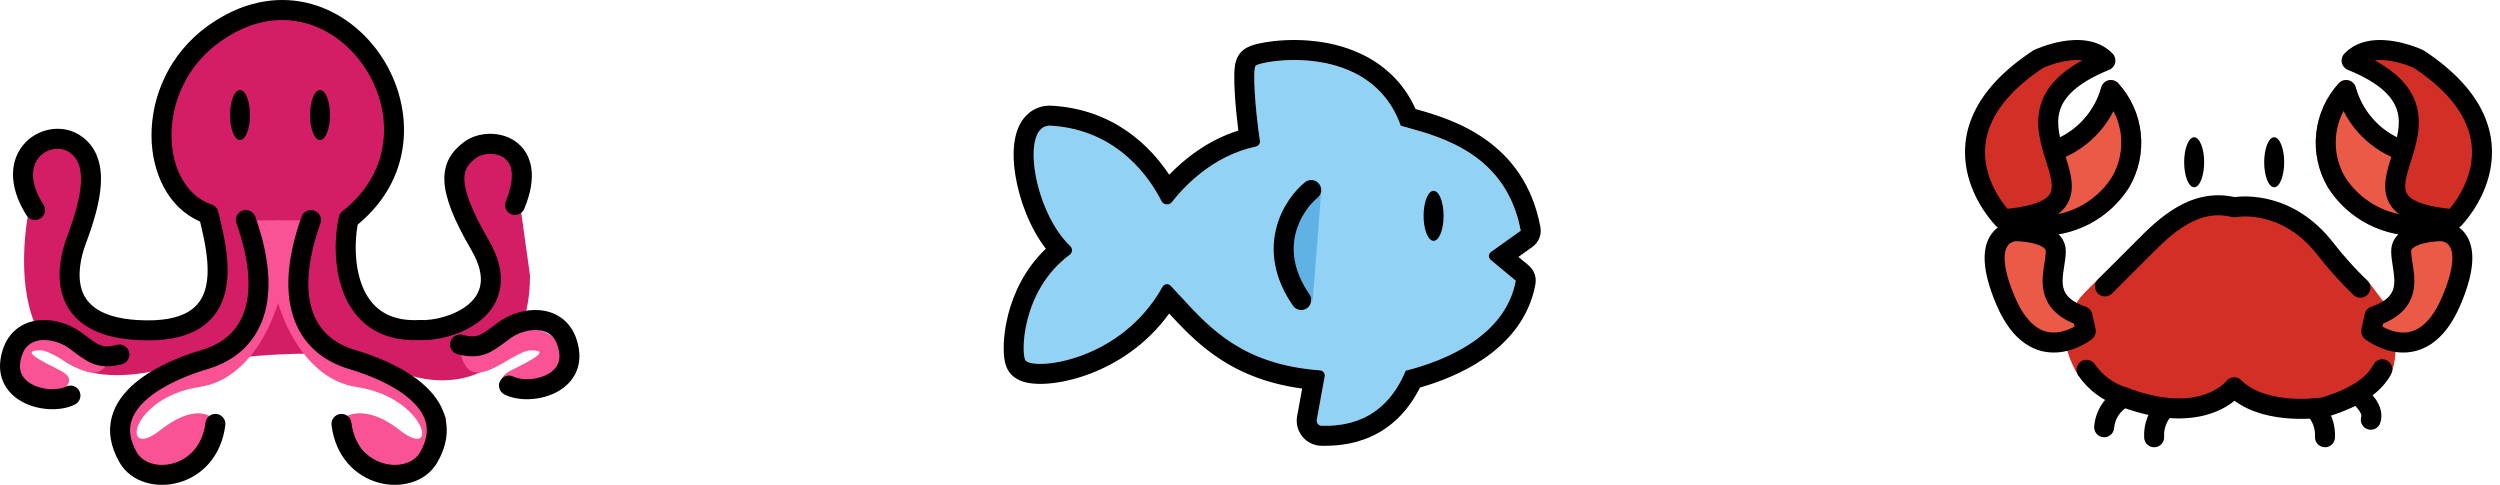 <svg width="165" height="32" viewBox="0 0 165 32" fill="none" xmlns="http://www.w3.org/2000/svg">
<path d="M147.373 13.177C147.373 13.177 150.896 12.386 153.714 16.34C154.91 18.018 155.756 18.025 156.299 18.581C156.448 18.735 157.217 19.816 157.327 19.913C158.153 20.642 158.043 21.64 158.11 22.729C158.142 23.256 158.023 24.849 157.446 25.125C156.411 25.619 156.143 26.595 153.714 27.413C153.714 27.413 149.487 28.204 147.373 25.831C147.373 25.831 145.26 28.995 139.623 26.622C138.509 26.239 137.568 25.468 136.973 24.45C136.488 23.471 135.969 22.26 136.64 20.939C136.777 20.46 137.005 20.012 137.311 19.619C138.242 18.574 140.33 16.698 140.667 16.319C142.076 14.738 144.555 12.386 147.373 13.177Z" fill="#D22F27"/>
<path d="M134.678 15.56C134.565 15.56 134.452 15.556 134.34 15.551C133.881 15.549 133.431 15.429 133.033 15.203C132.893 15.115 132.792 14.978 132.748 14.819C132.705 14.66 132.722 14.49 132.797 14.343L135.251 9.543C135.324 9.4 135.447 9.289 135.597 9.23C136.342 8.928 137.007 8.46 137.542 7.861C138.077 7.261 138.467 6.547 138.682 5.773C138.712 5.661 138.771 5.558 138.853 5.476C138.935 5.394 139.038 5.335 139.15 5.305C139.262 5.276 139.38 5.276 139.492 5.307C139.605 5.337 139.707 5.397 139.788 5.48C140.632 6.398 141.159 7.564 141.29 8.804C141.422 10.045 141.151 11.295 140.519 12.37C139.895 13.352 139.031 14.161 138.01 14.719C136.988 15.277 135.842 15.566 134.678 15.56V15.56Z" fill="#EA5A47"/>
<path d="M137.663 21.858C133.684 25.445 129.346 15.905 133.043 15.257C133.043 15.257 135.683 15.257 135.683 16.578C135.683 17.898 134.583 19.878 137.443 20.868L137.663 21.858Z" fill="#EA5A47"/>
<path d="M132.225 14.473C132.225 14.473 126.739 9.034 134.533 3.897C134.533 3.897 137.517 2.489 138.959 3.998C138.959 3.998 134.781 5.969 135.029 8.042C135.277 10.114 137 12.22 135.491 13.662C134.464 14.139 133.355 14.415 132.225 14.473V14.473Z" fill="#D22F27"/>
<path d="M153.644 12.37C153.011 11.295 152.741 10.045 152.872 8.804C153.004 7.564 153.53 6.398 154.374 5.48C154.456 5.397 154.558 5.337 154.67 5.307C154.782 5.276 154.9 5.276 155.013 5.305C155.125 5.335 155.228 5.394 155.31 5.476C155.392 5.558 155.451 5.661 155.481 5.773C155.696 6.547 156.086 7.261 156.621 7.861C157.156 8.46 157.821 8.928 158.566 9.23C158.716 9.289 158.839 9.4 158.912 9.543L161.366 14.343C161.441 14.49 161.458 14.66 161.415 14.819C161.371 14.978 161.27 15.115 161.13 15.203C160.732 15.429 160.282 15.549 159.823 15.551C159.711 15.556 159.598 15.56 159.486 15.56C158.321 15.566 157.175 15.277 156.153 14.719C155.131 14.161 154.268 13.353 153.644 12.37V12.37Z" fill="#EA5A47"/>
<path d="M156.72 20.868C159.58 19.878 158.48 17.898 158.48 16.578C158.48 15.257 161.12 15.257 161.12 15.257C164.817 15.905 160.479 25.445 156.5 21.858L156.72 20.868Z" fill="#EA5A47"/>
<path d="M158.672 13.662C157.162 12.22 158.886 10.114 159.134 8.042C159.381 5.969 155.203 3.998 155.203 3.998C156.645 2.489 159.63 3.897 159.63 3.897C167.423 9.034 161.937 14.473 161.937 14.473C160.807 14.415 159.698 14.139 158.672 13.662V13.662Z" fill="#D22F27"/>
<path fill-rule="evenodd" clip-rule="evenodd" d="M157.531 23.781C157.856 23.946 157.985 24.344 157.82 24.669C157.24 25.807 155.943 26.804 153.584 27.512C153.557 27.52 153.53 27.526 153.503 27.53L153.394 26.879C153.503 27.53 153.503 27.53 153.503 27.53L153.501 27.531L153.497 27.531L153.486 27.533C153.476 27.535 153.463 27.537 153.446 27.539C153.412 27.544 153.364 27.551 153.303 27.559C153.182 27.574 153.008 27.593 152.795 27.61C152.371 27.642 151.781 27.664 151.123 27.62C150.009 27.546 148.595 27.277 147.481 26.451C147.48 26.452 147.478 26.453 147.477 26.454C147.158 26.712 146.682 27.019 146.026 27.253C144.706 27.725 142.735 27.873 139.983 26.845C138.836 26.498 137.842 25.769 137.166 24.779C136.96 24.478 137.038 24.067 137.338 23.862C137.639 23.656 138.05 23.733 138.256 24.034C138.766 24.781 139.517 25.329 140.383 25.587C140.397 25.591 140.412 25.596 140.426 25.601C142.943 26.545 144.596 26.363 145.582 26.01C146.082 25.832 146.43 25.603 146.648 25.427C146.757 25.34 146.833 25.265 146.879 25.216C146.902 25.192 146.917 25.174 146.925 25.165L146.931 25.158C147.046 25.008 147.219 24.914 147.407 24.901C147.598 24.887 147.786 24.957 147.921 25.093C148.738 25.91 150.022 26.224 151.211 26.303C151.79 26.342 152.315 26.323 152.694 26.294C152.883 26.279 153.035 26.262 153.138 26.249C153.186 26.243 153.223 26.238 153.248 26.234C155.409 25.578 156.299 24.747 156.643 24.07C156.809 23.745 157.206 23.616 157.531 23.781Z" fill="black"/>
<path fill-rule="evenodd" clip-rule="evenodd" d="M141.979 16.786C141.979 16.786 141.979 16.786 141.979 16.786L139.394 19.371C139.137 19.629 138.719 19.629 138.461 19.371C138.203 19.113 138.203 18.695 138.461 18.438L141.066 15.832C141.716 15.182 142.591 14.307 143.655 13.686C144.716 13.067 146.003 12.679 147.479 13.007C147.492 13.005 147.506 13.004 147.52 13.002C147.634 12.988 147.793 12.973 147.99 12.968C148.384 12.956 148.933 12.979 149.571 13.116C150.856 13.392 152.482 14.124 153.908 15.907L153.916 15.916C154.626 16.839 155.404 17.707 156.242 18.514C156.505 18.767 156.513 19.184 156.261 19.447C156.008 19.71 155.59 19.718 155.327 19.465C154.443 18.615 153.623 17.699 152.874 16.727C151.661 15.213 150.318 14.626 149.295 14.407C148.778 14.296 148.336 14.278 148.029 14.287C147.876 14.292 147.757 14.303 147.68 14.312C147.641 14.317 147.613 14.321 147.596 14.324L147.58 14.327L147.581 14.326C147.58 14.327 147.58 14.327 147.579 14.327C147.579 14.327 147.579 14.327 147.579 14.327C147.484 14.345 147.387 14.343 147.293 14.319C146.185 14.042 145.207 14.309 144.32 14.827C143.415 15.354 142.648 16.117 141.979 16.786Z" fill="black"/>
<path fill-rule="evenodd" clip-rule="evenodd" d="M140.782 25.918C140.949 26.243 140.82 26.64 140.496 26.807C140.226 26.945 139.995 27.151 139.827 27.404C139.658 27.657 139.557 27.948 139.533 28.252C139.504 28.615 139.186 28.886 138.823 28.857C138.459 28.829 138.188 28.511 138.217 28.147C138.259 27.62 138.435 27.112 138.728 26.672C139.022 26.231 139.423 25.873 139.894 25.632C140.218 25.466 140.616 25.594 140.782 25.918Z" fill="black"/>
<path fill-rule="evenodd" clip-rule="evenodd" d="M143.347 26.46C143.61 26.713 143.617 27.131 143.364 27.393C143.181 27.582 143.04 27.806 142.949 28.052C142.857 28.298 142.818 28.56 142.833 28.822C142.853 29.186 142.575 29.498 142.211 29.518C141.847 29.539 141.536 29.261 141.515 28.897C141.49 28.453 141.557 28.009 141.711 27.592C141.866 27.176 142.105 26.796 142.414 26.476C142.667 26.214 143.085 26.206 143.347 26.46Z" fill="black"/>
<path fill-rule="evenodd" clip-rule="evenodd" d="M152.276 26.46C152.538 26.206 152.956 26.214 153.209 26.476C153.518 26.796 153.757 27.176 153.912 27.592C154.066 28.009 154.133 28.453 154.108 28.897C154.088 29.261 153.776 29.539 153.412 29.518C153.048 29.498 152.77 29.186 152.79 28.822C152.805 28.56 152.766 28.298 152.674 28.052C152.583 27.806 152.442 27.582 152.259 27.393C152.006 27.131 152.014 26.713 152.276 26.46Z" fill="black"/>
<path d="M144.814 12.359C145.179 12.359 145.474 11.62 145.474 10.709C145.474 9.798 145.179 9.059 144.814 9.059C144.45 9.059 144.154 9.798 144.154 10.709C144.154 11.62 144.45 12.359 144.814 12.359Z" fill="black"/>
<path d="M150.096 12.359C150.46 12.359 150.756 11.62 150.756 10.709C150.756 9.798 150.46 9.059 150.096 9.059C149.731 9.059 149.436 9.798 149.436 10.709C149.436 11.62 149.731 12.359 150.096 12.359Z" fill="black"/>
<path fill-rule="evenodd" clip-rule="evenodd" d="M155.058 25.673C155.269 25.376 155.681 25.306 155.978 25.517L155.596 26.055C155.978 25.517 155.978 25.517 155.978 25.517L155.979 25.519L155.981 25.52L155.986 25.524L156.001 25.535C156.013 25.543 156.029 25.555 156.049 25.57C156.087 25.601 156.14 25.643 156.201 25.696C156.322 25.801 156.485 25.955 156.641 26.145C156.923 26.489 157.335 27.14 157.104 27.896C156.998 28.245 156.629 28.441 156.28 28.335C155.932 28.228 155.735 27.859 155.842 27.511C155.868 27.425 155.841 27.252 155.62 26.982C155.525 26.866 155.42 26.766 155.336 26.693C155.295 26.658 155.261 26.631 155.239 26.613C155.228 26.605 155.22 26.598 155.215 26.595L155.211 26.592C154.916 26.381 154.847 25.97 155.058 25.673Z" fill="black"/>
<path fill-rule="evenodd" clip-rule="evenodd" d="M133.041 15.257C133.041 14.597 133.04 14.597 133.04 14.597L133.039 14.597L133.036 14.597L133.03 14.597L133.015 14.598C133.003 14.598 132.989 14.598 132.972 14.599C132.939 14.601 132.896 14.605 132.845 14.612C132.743 14.625 132.606 14.651 132.451 14.703C132.14 14.807 131.739 15.02 131.431 15.451C130.807 16.326 130.764 17.779 131.774 20.137C132.303 21.371 132.949 22.188 133.669 22.68C134.397 23.179 135.149 23.309 135.814 23.258C136.467 23.208 137.029 22.984 137.417 22.784C137.613 22.683 137.772 22.584 137.883 22.51C137.939 22.472 137.984 22.44 138.016 22.417C138.032 22.405 138.045 22.395 138.054 22.388L138.066 22.378L138.071 22.375L138.072 22.374L138.073 22.373C138.073 22.373 138.074 22.373 137.661 21.857L138.074 22.373C138.27 22.215 138.36 21.96 138.306 21.714L138.086 20.724C138.036 20.5 137.874 20.319 137.657 20.244C137.016 20.021 136.66 19.766 136.459 19.533C136.264 19.308 136.175 19.061 136.145 18.777C136.113 18.476 136.149 18.146 136.207 17.764C136.215 17.707 136.224 17.649 136.234 17.588C136.284 17.273 136.341 16.908 136.341 16.577C136.341 15.988 136.032 15.562 135.665 15.286C135.316 15.024 134.888 14.873 134.521 14.782C134.145 14.688 133.777 14.642 133.508 14.62C133.373 14.609 133.259 14.603 133.178 14.6C133.138 14.599 133.105 14.598 133.082 14.598L133.054 14.597L133.046 14.597L133.043 14.597L133.042 14.597C133.042 14.597 133.041 14.597 133.041 15.257ZM133.049 15.917L133.06 15.917C133.075 15.918 133.099 15.918 133.131 15.919C133.194 15.921 133.287 15.926 133.399 15.935C133.625 15.954 133.917 15.992 134.201 16.062C134.494 16.136 134.727 16.233 134.873 16.342C135 16.438 135.021 16.506 135.021 16.577C135.021 16.795 134.984 17.036 134.935 17.35C134.924 17.418 134.913 17.491 134.901 17.567C134.842 17.958 134.781 18.432 134.832 18.915C134.885 19.414 135.057 19.931 135.461 20.397C135.796 20.784 136.262 21.103 136.874 21.358L136.918 21.554C136.885 21.573 136.85 21.592 136.812 21.611C136.52 21.762 136.133 21.909 135.713 21.942C135.306 21.973 134.862 21.897 134.414 21.591C133.958 21.279 133.449 20.694 132.988 19.617C132.019 17.356 132.305 16.499 132.506 16.218C132.61 16.072 132.746 15.996 132.868 15.955C132.93 15.935 132.983 15.925 133.018 15.92C133.033 15.918 133.044 15.918 133.049 15.917Z" fill="black"/>
<path fill-rule="evenodd" clip-rule="evenodd" d="M134.853 4.476C133.005 5.703 131.994 6.911 131.481 7.998C130.967 9.087 130.929 10.102 131.103 10.983C131.28 11.873 131.677 12.633 132.039 13.177C132.211 13.436 132.372 13.642 132.492 13.784C133.455 13.68 134.119 13.52 134.569 13.331C135.059 13.125 135.249 12.906 135.334 12.73C135.424 12.541 135.449 12.284 135.383 11.894C135.321 11.526 135.193 11.123 135.041 10.641C135.03 10.605 135.018 10.568 135.006 10.53C134.692 9.532 134.288 8.225 134.689 6.908C135.023 5.81 135.869 4.829 137.438 3.98C137.096 3.939 136.715 3.961 136.32 4.031C135.904 4.105 135.523 4.221 135.244 4.322C135.106 4.371 134.995 4.416 134.92 4.447C134.892 4.459 134.87 4.469 134.853 4.476ZM132.225 14.473L131.76 14.942C131.898 15.079 132.089 15.148 132.283 15.13C133.485 15.024 134.401 14.833 135.081 14.547C135.77 14.258 136.261 13.851 136.525 13.299C136.782 12.76 136.771 12.188 136.684 11.674C136.606 11.21 136.451 10.719 136.306 10.263C136.292 10.219 136.279 10.176 136.265 10.133C135.935 9.084 135.687 8.163 135.952 7.293C136.202 6.471 136.982 5.511 139.207 4.609C139.41 4.527 139.558 4.35 139.604 4.136C139.65 3.922 139.587 3.7 139.436 3.542C138.473 2.534 137.064 2.56 136.09 2.731C135.58 2.821 135.124 2.962 134.799 3.079C134.635 3.138 134.501 3.191 134.407 3.231C134.36 3.251 134.323 3.267 134.297 3.279C134.284 3.285 134.273 3.29 134.265 3.293L134.256 3.297L134.253 3.299L134.252 3.299C134.252 3.299 134.251 3.3 134.533 3.897L134.251 3.3C134.223 3.313 134.195 3.328 134.169 3.346C132.148 4.678 130.933 6.066 130.287 7.435C129.638 8.81 129.586 10.118 129.809 11.24C130.029 12.351 130.517 13.272 130.94 13.908C131.152 14.228 131.352 14.481 131.501 14.656C131.575 14.744 131.637 14.812 131.682 14.861C131.704 14.884 131.722 14.903 131.736 14.917L131.752 14.933L131.757 14.938L131.759 14.94L131.759 14.941C131.76 14.941 131.76 14.942 132.225 14.473ZM132.691 14.005C132.691 14.005 132.691 14.005 132.691 14.005Z" fill="black"/>
<path fill-rule="evenodd" clip-rule="evenodd" d="M139.166 5.302C139.4 5.246 139.645 5.321 139.807 5.499C140.644 6.418 141.164 7.58 141.293 8.816C141.421 10.053 141.15 11.297 140.52 12.368C140.516 12.375 140.512 12.381 140.508 12.388C139.853 13.416 138.936 14.252 137.851 14.807C136.772 15.36 135.566 15.617 134.356 15.552C133.906 15.552 133.464 15.439 133.069 15.223C132.749 15.049 132.631 14.648 132.805 14.328C132.98 14.008 133.381 13.89 133.701 14.064C133.905 14.176 134.135 14.233 134.368 14.232C134.382 14.232 134.396 14.232 134.411 14.233C135.393 14.289 136.373 14.082 137.249 13.633C138.122 13.185 138.86 12.515 139.388 11.689C139.871 10.863 140.078 9.905 139.98 8.953C139.92 8.381 139.752 7.83 139.489 7.327C139.232 7.836 138.909 8.311 138.526 8.739C137.855 9.491 137.02 10.079 136.085 10.456C135.747 10.592 135.363 10.428 135.226 10.091C135.09 9.752 135.253 9.368 135.591 9.231C136.338 8.93 137.005 8.461 137.542 7.86C138.078 7.26 138.468 6.543 138.683 5.767C138.747 5.536 138.932 5.357 139.166 5.302Z" fill="black"/>
<path fill-rule="evenodd" clip-rule="evenodd" d="M159.287 16.342C159.159 16.438 159.138 16.506 159.138 16.577C159.138 16.795 159.175 17.036 159.224 17.35C159.235 17.418 159.246 17.49 159.258 17.567C159.317 17.958 159.378 18.432 159.327 18.915C159.274 19.414 159.102 19.931 158.699 20.397C158.363 20.784 157.897 21.103 157.285 21.358L157.241 21.554C157.274 21.573 157.31 21.592 157.347 21.611C157.639 21.762 158.026 21.909 158.446 21.942C158.853 21.973 159.298 21.897 159.745 21.591C160.201 21.279 160.71 20.694 161.171 19.617C162.141 17.356 161.854 16.499 161.654 16.218C161.549 16.072 161.413 15.996 161.291 15.955C161.23 15.935 161.176 15.925 161.141 15.92C161.126 15.918 161.116 15.918 161.11 15.917L161.099 15.917C161.084 15.918 161.06 15.918 161.028 15.919C160.965 15.921 160.872 15.926 160.76 15.935C160.534 15.954 160.242 15.992 159.958 16.062C159.665 16.136 159.432 16.233 159.287 16.342ZM161.118 15.257C161.118 14.597 161.118 14.597 161.118 14.597L161.116 14.597L161.114 14.597L161.105 14.597L161.077 14.598C161.054 14.598 161.022 14.599 160.981 14.6C160.9 14.603 160.786 14.609 160.651 14.62C160.382 14.642 160.014 14.688 159.638 14.782C159.271 14.873 158.844 15.024 158.494 15.286C158.127 15.562 157.818 15.988 157.818 16.577C157.818 16.908 157.876 17.273 157.925 17.588C157.935 17.649 157.944 17.707 157.953 17.764C158.01 18.146 158.046 18.476 158.014 18.777C157.984 19.061 157.895 19.308 157.701 19.533C157.499 19.766 157.144 20.021 156.502 20.244C156.285 20.319 156.123 20.5 156.074 20.724L155.854 21.714C155.799 21.96 155.889 22.215 156.086 22.373L156.498 21.857C156.086 22.373 156.086 22.373 156.086 22.373L156.087 22.374L156.089 22.375L156.093 22.378L156.105 22.388C156.114 22.395 156.127 22.405 156.143 22.417C156.175 22.44 156.22 22.472 156.276 22.51C156.387 22.584 156.546 22.683 156.742 22.784C157.13 22.984 157.692 23.208 158.345 23.258C159.01 23.309 159.762 23.179 160.49 22.68C161.21 22.188 161.856 21.371 162.385 20.137C163.396 17.779 163.352 16.326 162.728 15.451C162.42 15.02 162.019 14.807 161.708 14.703C161.553 14.651 161.416 14.625 161.314 14.612C161.263 14.605 161.22 14.601 161.187 14.599C161.17 14.598 161.156 14.598 161.144 14.598L161.129 14.597L161.123 14.597L161.12 14.597L161.119 14.597C161.119 14.597 161.118 14.597 161.118 15.257Z" fill="black"/>
<path fill-rule="evenodd" clip-rule="evenodd" d="M156.724 3.98C158.293 4.829 159.139 5.81 159.473 6.908C159.874 8.225 159.47 9.532 159.156 10.53C159.144 10.568 159.132 10.605 159.121 10.641C158.969 11.123 158.841 11.526 158.779 11.894C158.713 12.284 158.738 12.541 158.828 12.73C158.913 12.906 159.103 13.125 159.593 13.331C160.043 13.52 160.707 13.68 161.67 13.784C161.79 13.642 161.951 13.436 162.123 13.177C162.485 12.633 162.882 11.873 163.059 10.983C163.233 10.102 163.195 9.087 162.681 7.998C162.168 6.911 161.157 5.703 159.309 4.476C159.292 4.469 159.27 4.459 159.242 4.447C159.167 4.416 159.056 4.371 158.918 4.322C158.639 4.221 158.258 4.105 157.842 4.031C157.447 3.961 157.066 3.939 156.724 3.98ZM159.629 3.897L159.911 3.3C159.939 3.313 159.967 3.328 159.993 3.346C162.014 4.678 163.229 6.066 163.875 7.435C164.524 8.81 164.576 10.118 164.353 11.24C164.133 12.351 163.645 13.272 163.222 13.908C163.01 14.228 162.81 14.481 162.661 14.656C162.587 14.744 162.525 14.812 162.48 14.861C162.458 14.884 162.44 14.903 162.426 14.917L162.41 14.933L162.405 14.938L162.403 14.94L162.403 14.941C162.402 14.941 162.402 14.942 161.937 14.473L162.402 14.942C162.264 15.079 162.073 15.148 161.879 15.13C160.677 15.024 159.761 14.833 159.081 14.547C158.392 14.258 157.901 13.851 157.637 13.299C157.38 12.76 157.391 12.188 157.478 11.674C157.556 11.21 157.711 10.72 157.856 10.263C157.87 10.219 157.883 10.176 157.897 10.133C158.227 9.084 158.475 8.163 158.21 7.293C157.96 6.471 157.18 5.511 154.955 4.609C154.752 4.527 154.604 4.35 154.558 4.136C154.512 3.922 154.575 3.7 154.726 3.542C155.689 2.534 157.098 2.56 158.072 2.731C158.582 2.821 159.038 2.962 159.363 3.079C159.527 3.138 159.661 3.191 159.755 3.231C159.802 3.251 159.839 3.267 159.865 3.279C159.878 3.285 159.889 3.29 159.897 3.293L159.906 3.297L159.909 3.299L159.91 3.299L159.911 3.3C159.911 3.3 159.911 3.3 159.629 3.897ZM161.471 14.005L161.471 14.005C161.471 14.005 161.471 14.005 161.471 14.005Z" fill="black"/>
<path fill-rule="evenodd" clip-rule="evenodd" d="M154.996 5.302C155.229 5.357 155.414 5.536 155.478 5.767C155.693 6.543 156.084 7.26 156.62 7.86C157.156 8.461 157.823 8.93 158.57 9.231C158.908 9.368 159.072 9.752 158.935 10.091C158.799 10.428 158.414 10.592 158.076 10.456C157.141 10.079 156.306 9.491 155.635 8.739C155.253 8.311 154.93 7.836 154.673 7.327C154.409 7.83 154.241 8.381 154.182 8.953C154.083 9.905 154.29 10.863 154.774 11.689C155.302 12.515 156.04 13.185 156.912 13.633C157.788 14.082 158.768 14.289 159.751 14.233C159.765 14.232 159.779 14.232 159.794 14.232C160.027 14.233 160.256 14.176 160.461 14.064C160.781 13.89 161.182 14.008 161.356 14.328C161.531 14.648 161.413 15.049 161.093 15.223C160.698 15.439 160.255 15.552 159.806 15.552C158.595 15.617 157.389 15.36 156.31 14.807C155.225 14.252 154.308 13.416 153.654 12.388C153.65 12.381 153.646 12.375 153.642 12.368C153.011 11.297 152.741 10.053 152.869 8.816C152.997 7.58 153.518 6.418 154.354 5.499C154.516 5.321 154.762 5.246 154.996 5.302Z" fill="black"/>
<path d="M69.348 8.295C67.303 8.174 68.221 13.954 70.636 16.238C70.803 16.396 70.79 16.678 70.605 16.815C67.37 19.196 67.38 23.488 67.698 23.805C68.34 24.448 73.99 23.839 76.724 18.931C76.834 18.734 77.102 18.69 77.258 18.852C79.394 21.086 81.43 24.022 87.122 24.442C87.32 24.456 87.467 24.639 87.431 24.834L86.909 27.706C86.872 27.909 87.027 28.099 87.233 28.101C88.518 28.117 91.306 28 92.778 24.465C95.419 23.805 99.379 22.155 100.039 18.525L98.387 17.149C98.221 17.01 98.231 16.752 98.407 16.627L100.369 15.225C99.379 9.945 94.759 8.955 92.449 8.295C90.469 2.685 83.214 3.999 82.878 4.335C82.653 4.56 82.85 7.289 83.156 9.29C83.184 9.47 83.062 9.639 82.884 9.676C80.026 10.278 78.117 12.346 77.336 13.35C77.166 13.568 76.784 13.528 76.661 13.281C75.958 11.875 73.835 8.559 69.348 8.295Z" fill="#92D3F5"/>
<path d="M87.211 12.54C87.211 12.54 82.019 15.407 86.64 19.832Z" fill="#61B2E4"/>
<path fill-rule="evenodd" clip-rule="evenodd" d="M100.039 18.525C99.379 22.155 95.418 23.805 92.778 24.465C91.306 28 88.518 28.117 87.232 28.101C87.026 28.099 86.872 27.909 86.909 27.706L87.431 24.834C87.467 24.639 87.32 24.456 87.121 24.442C82.063 24.069 79.892 21.708 77.972 19.619L77.971 19.619C77.731 19.358 77.495 19.101 77.258 18.852C77.102 18.69 76.833 18.734 76.724 18.931C73.99 23.839 68.34 24.448 67.697 23.805C67.379 23.488 67.369 19.196 70.604 16.815C70.79 16.678 70.803 16.396 70.635 16.238C68.22 13.954 67.303 8.174 69.348 8.295C73.834 8.559 75.958 11.875 76.661 13.281C76.784 13.528 77.166 13.568 77.336 13.35C78.117 12.346 80.026 10.278 82.884 9.676C83.062 9.639 83.184 9.47 83.156 9.29C82.85 7.289 82.653 4.56 82.878 4.335C83.214 3.999 90.468 2.685 92.448 8.295C92.577 8.332 92.713 8.369 92.855 8.409L92.855 8.409C95.262 9.078 99.434 10.239 100.369 15.225L98.406 16.627C98.23 16.752 98.221 17.01 98.387 17.149L100.039 18.525ZM93.429 7.197C92.104 4.262 89.472 3.13 87.252 2.781C86.064 2.594 84.944 2.618 84.093 2.711C83.668 2.757 83.291 2.823 82.992 2.896C82.844 2.932 82.696 2.974 82.56 3.024C82.493 3.049 82.411 3.083 82.325 3.127C82.26 3.16 82.099 3.246 81.944 3.402C81.71 3.636 81.618 3.897 81.587 3.992C81.545 4.119 81.522 4.238 81.508 4.327C81.48 4.508 81.469 4.705 81.464 4.888C81.454 5.262 81.47 5.731 81.5 6.228C81.545 6.958 81.627 7.807 81.73 8.616C79.684 9.262 78.15 10.515 77.169 11.532C75.982 9.742 73.589 7.222 69.425 6.977C68.829 6.942 68.267 7.132 67.829 7.531C67.423 7.9 67.203 8.372 67.079 8.794C66.837 9.623 66.864 10.628 67.016 11.574C67.268 13.145 67.948 15.02 69.027 16.417C67.624 17.75 66.892 19.385 66.54 20.756C66.333 21.563 66.249 22.309 66.243 22.901C66.24 23.193 66.255 23.474 66.295 23.72C66.314 23.841 66.344 23.982 66.392 24.124C66.427 24.227 66.524 24.499 66.764 24.739C67.157 25.131 67.678 25.242 67.95 25.285C68.296 25.34 68.683 25.348 69.081 25.322C69.882 25.27 70.86 25.07 71.888 24.686C73.654 24.026 75.653 22.788 77.165 20.693C77.968 21.566 78.915 22.56 80.088 23.401C81.57 24.463 83.422 25.303 85.942 25.645L85.61 27.47C85.429 28.465 86.182 29.408 87.216 29.421C87.908 29.43 89.165 29.409 90.477 28.818C91.695 28.27 92.868 27.273 93.719 25.579C95.01 25.209 96.537 24.618 97.891 23.702C99.478 22.629 100.924 21.037 101.337 18.761C101.422 18.293 101.249 17.816 100.884 17.511L100.217 16.956L101.136 16.299C101.554 16.001 101.761 15.487 101.666 14.982C100.604 9.316 95.872 7.872 93.429 7.197ZM94.617 15.895C94.982 15.895 95.277 15.156 95.277 14.244C95.277 13.333 94.982 12.594 94.617 12.594C94.252 12.594 93.957 13.333 93.957 14.244C93.957 15.156 94.252 15.895 94.617 15.895ZM86.958 13.051C87.24 12.82 87.282 12.405 87.051 12.123C86.82 11.84 86.404 11.799 86.122 12.03C85.423 12.602 84.574 13.677 84.224 15.097C83.867 16.547 84.044 18.308 85.337 20.176C85.545 20.476 85.956 20.551 86.256 20.343C86.555 20.136 86.63 19.725 86.422 19.425C85.34 17.861 85.241 16.487 85.506 15.412C85.778 14.308 86.447 13.469 86.958 13.051Z" fill="black"/>
<path d="M34.321 13.472C35.641 9.433 32.341 9.433 32.341 9.433C27.721 10.106 31.021 14.145 31.021 14.145C31.021 14.145 34.981 21.549 27.996 21.29C21.011 21.03 23.101 14.145 23.101 14.145C27.107 10.714 25.741 6.741 25.741 6.741C23.761 0.009 18.481 0.682 18.481 0.682C18.481 0.682 13.201 0.009 11.221 6.067C11.221 6.067 9.241 12.126 13.861 14.145C13.861 14.145 16.501 21.549 8.58 21.549C8.58 21.549 1.98 21.549 5.94 12.799C5.94 12.799 7.26 8.087 3.3 9.433C3.3 9.433 1.32 10.106 1.98 13.472C1.98 13.472 -1.32 27.608 11.221 24.242C11.221 24.242 21.781 22.223 25.741 24.242C29.701 26.262 34.981 24.915 34.981 18.184L34.321 13.472Z" fill="#D31E66"/>
<path d="M16.5 14.542C16.5 14.542 19.14 22.099 11.88 24.16C11.88 24.16 7.92 24.281 7.92 28.403C7.92 32.524 11.22 31.73 12.54 31.043C13.86 30.356 14.19 27.743 14.19 27.743C14.19 27.743 13.2 26.342 10.56 28.403C7.92 30.464 8.58 26.221 13.2 25.534C17.82 24.847 19.8 17.29 18.48 14.542H16.5Z" fill="#FA5395"/>
<path d="M7.337 23.122C7.337 23.122 6.017 23.782 4.697 22.462C3.377 21.142 2.057 21.802 2.057 21.802C2.057 21.802 -0.584 22.462 1.397 25.102C1.397 25.102 2.057 26.423 4.037 25.763C4.037 25.763 5.28 25.102 3.96 24.442C2.64 23.782 1.32 23.122 2.64 23.122C3.96 23.122 6.753 26.423 7.337 23.122Z" fill="#FA5395"/>
<path d="M20.202 14.542C20.202 14.542 17.562 22.099 24.822 24.16C24.822 24.16 28.051 24.442 29.442 27.595C29.442 31.716 26.802 31.716 25.482 31.029C24.162 30.342 22.441 27.743 22.441 27.743C22.441 27.743 23.761 26.342 26.401 28.403C29.041 30.464 28.122 26.221 23.502 25.534C18.882 24.847 16.902 17.29 18.222 14.542H20.202Z" fill="#FA5395"/>
<path d="M30.361 23.122C30.361 23.122 31.681 23.782 33.001 22.462C34.321 21.142 35.642 21.802 35.642 21.802C35.642 21.802 38.282 22.462 36.301 25.102C36.301 25.102 35.642 26.423 33.661 25.763C33.661 25.763 32.418 25.102 33.738 24.442C35.058 23.782 36.378 23.122 35.058 23.122C33.738 23.122 30.945 26.423 30.361 23.122Z" fill="#FA5395"/>
<path fill-rule="evenodd" clip-rule="evenodd" d="M14.483 2.784C16.406 1.399 18.279 1.101 19.895 1.459C21.527 1.821 22.961 2.866 23.953 4.278C25.939 7.104 26.064 11.229 22.601 13.939C22.48 14.033 22.396 14.166 22.363 14.315C22.085 15.564 21.996 17.603 22.674 19.334C23.018 20.211 23.571 21.036 24.422 21.62C25.271 22.202 26.363 22.507 27.72 22.442C28.792 22.494 30.548 22.115 31.752 21.113C32.379 20.591 32.883 19.876 33.021 18.948C33.159 18.025 32.921 16.986 32.251 15.838C31.103 13.869 30.683 12.669 30.649 11.893C30.633 11.527 30.704 11.269 30.819 11.061C30.939 10.846 31.13 10.643 31.417 10.428C31.621 10.276 31.937 10.165 32.296 10.153C32.651 10.141 32.991 10.229 33.247 10.404C33.489 10.569 33.688 10.833 33.757 11.259C33.829 11.703 33.765 12.358 33.382 13.277C33.242 13.613 33.401 13.999 33.737 14.14C34.074 14.28 34.46 14.121 34.6 13.784C35.042 12.723 35.184 11.811 35.06 11.048C34.934 10.267 34.534 9.685 33.993 9.314C33.465 8.953 32.836 8.814 32.252 8.833C31.672 8.852 31.081 9.03 30.625 9.372C30.252 9.652 29.907 9.986 29.666 10.42C29.42 10.863 29.305 11.367 29.33 11.95C29.379 13.072 29.95 14.512 31.111 16.503C31.677 17.474 31.796 18.21 31.715 18.753C31.635 19.291 31.345 19.734 30.907 20.099C29.995 20.858 28.561 21.169 27.76 21.122C27.735 21.12 27.711 21.12 27.686 21.122C26.552 21.181 25.747 20.928 25.169 20.531C24.585 20.131 24.175 19.547 23.903 18.852C23.386 17.531 23.405 15.913 23.607 14.824C27.534 11.592 27.3 6.746 25.033 3.519C23.88 1.878 22.179 0.613 20.18 0.17C18.167 -0.276 15.914 0.127 13.711 1.712C11.137 3.566 9.979 6.417 9.999 8.986C10.018 11.395 11.094 13.72 13.205 14.62L13.208 14.633L13.208 14.633C13.349 15.233 13.507 15.903 13.607 16.601C13.727 17.443 13.752 18.26 13.582 18.959C13.417 19.637 13.073 20.193 12.431 20.576C11.768 20.971 10.713 21.226 9.049 21.122C7.803 21.044 6.97 20.768 6.418 20.417C5.877 20.073 5.574 19.638 5.412 19.168C5.072 18.18 5.333 16.961 5.666 16.072C6.165 14.741 6.579 13.387 6.654 12.191C6.729 10.988 6.463 9.812 5.446 9.044C4.277 8.161 2.643 8.403 1.682 9.401C0.656 10.467 0.487 12.224 1.753 14.215C1.949 14.522 2.357 14.613 2.664 14.417C2.972 14.222 3.062 13.814 2.867 13.506C1.824 11.867 2.15 10.818 2.633 10.317C3.181 9.748 4.071 9.659 4.65 10.097C5.169 10.489 5.398 11.128 5.337 12.109C5.275 13.099 4.921 14.3 4.43 15.609C4.068 16.574 3.669 18.16 4.163 19.597C4.418 20.338 4.905 21.02 5.71 21.531C6.504 22.036 7.573 22.352 8.967 22.439C10.777 22.553 12.131 22.292 13.108 21.709C14.106 21.114 14.632 20.229 14.865 19.271C15.093 18.335 15.044 17.325 14.913 16.414C14.804 15.652 14.63 14.914 14.489 14.315L14.489 14.315C14.461 14.198 14.435 14.086 14.411 13.98C14.359 13.756 14.194 13.575 13.976 13.502C12.361 12.964 11.336 11.187 11.319 8.975C11.302 6.792 12.289 4.363 14.483 2.784ZM15.84 9.24C16.204 9.24 16.5 8.502 16.5 7.59C16.5 6.679 16.204 5.94 15.84 5.94C15.475 5.94 15.18 6.679 15.18 7.59C15.18 8.502 15.475 9.24 15.84 9.24ZM21.121 9.24C21.485 9.24 21.781 8.502 21.781 7.59C21.781 6.679 21.485 5.94 21.121 5.94C20.756 5.94 20.461 6.679 20.461 7.59C20.461 8.502 20.756 9.24 21.121 9.24ZM13.289 23.106C12.155 23.438 10.249 24.14 8.894 25.294C8.21 25.876 7.62 26.612 7.379 27.517C7.133 28.444 7.275 29.456 7.892 30.524C8.662 31.859 10.346 32.248 11.775 31.854C13.262 31.443 14.609 30.178 14.871 28.059C14.916 27.697 14.659 27.368 14.297 27.323C13.935 27.278 13.606 27.535 13.561 27.897C13.367 29.469 12.412 30.308 11.424 30.581C10.379 30.87 9.414 30.521 9.035 29.864C8.564 29.048 8.512 28.393 8.655 27.857C8.803 27.3 9.186 26.779 9.749 26.3C10.888 25.33 12.575 24.69 13.659 24.373C15.548 23.821 16.864 22.613 17.422 20.823C17.967 19.074 17.762 16.859 16.848 14.299C16.725 13.955 16.348 13.776 16.004 13.899C15.661 14.021 15.482 14.399 15.605 14.742C16.47 17.165 16.588 19.063 16.162 20.43C15.749 21.755 14.799 22.665 13.289 23.106ZM27.858 25.294C26.503 24.14 24.597 23.438 23.463 23.106C21.953 22.665 21.003 21.755 20.59 20.43C20.164 19.063 20.282 17.165 21.147 14.742C21.27 14.399 21.091 14.021 20.748 13.899C20.404 13.776 20.027 13.955 19.904 14.299C18.99 16.859 18.785 19.074 19.33 20.823C19.888 22.613 21.204 23.821 23.093 24.373C24.177 24.69 25.864 25.33 27.003 26.3C27.566 26.779 27.949 27.3 28.097 27.857C28.24 28.393 28.188 29.048 27.717 29.864C27.338 30.521 26.373 30.87 25.328 30.581C24.339 30.308 23.385 29.469 23.191 27.897C23.146 27.535 22.817 27.278 22.455 27.323C22.093 27.368 21.836 27.697 21.881 28.059C22.143 30.178 23.49 31.443 24.977 31.854C26.406 32.248 28.09 31.859 28.86 30.524C29.477 29.456 29.619 28.444 29.373 27.517C29.132 26.612 28.542 25.876 27.858 25.294ZM1.342 23.897C1.422 23.375 1.606 23.049 1.808 22.845C2.012 22.64 2.276 22.515 2.591 22.465C3.246 22.361 4.044 22.599 4.584 23.004C4.641 23.047 4.698 23.09 4.754 23.132L4.754 23.132C5.231 23.492 5.668 23.822 6.133 24.005C6.718 24.234 7.301 24.224 8.042 24.039C8.396 23.951 8.611 23.593 8.522 23.239C8.434 22.885 8.075 22.67 7.722 22.759C7.143 22.903 6.859 22.871 6.615 22.776C6.328 22.663 6.043 22.449 5.502 22.043L5.376 21.948C4.596 21.363 3.445 20.993 2.383 21.162C1.839 21.248 1.303 21.48 0.871 21.916C0.439 22.351 0.153 22.949 0.037 23.695C-0.076 24.428 0.075 25.07 0.423 25.591C0.763 26.1 1.261 26.45 1.782 26.672C2.791 27.103 4.078 27.131 4.945 26.697C5.271 26.534 5.403 26.137 5.24 25.811C5.077 25.485 4.681 25.353 4.355 25.516C3.902 25.742 3.03 25.77 2.3 25.458C1.951 25.309 1.684 25.102 1.521 24.858C1.366 24.626 1.276 24.32 1.342 23.897ZM36.434 22.185C36.636 22.389 36.82 22.715 36.901 23.237C36.966 23.66 36.877 23.966 36.721 24.198C36.559 24.442 36.292 24.649 35.942 24.798C35.212 25.11 34.34 25.082 33.887 24.856C33.561 24.693 33.165 24.825 33.002 25.151C32.839 25.477 32.971 25.874 33.297 26.037C34.164 26.471 35.451 26.443 36.461 26.012C36.981 25.79 37.479 25.44 37.819 24.931C38.167 24.41 38.318 23.768 38.205 23.035C38.09 22.289 37.803 21.691 37.371 21.256C36.939 20.82 36.403 20.588 35.859 20.502C34.797 20.333 33.646 20.703 32.866 21.288L32.74 21.383C32.199 21.789 31.914 22.003 31.627 22.116C31.383 22.211 31.1 22.243 30.52 22.099C30.167 22.01 29.808 22.225 29.72 22.579C29.632 22.933 29.847 23.291 30.2 23.379C30.941 23.564 31.524 23.573 32.109 23.345C32.574 23.162 33.012 22.832 33.488 22.472L33.489 22.471L33.495 22.467C33.549 22.426 33.603 22.386 33.658 22.344C34.198 21.939 34.996 21.701 35.652 21.805C35.966 21.855 36.231 21.98 36.434 22.185Z" fill="black"/>
</svg>
